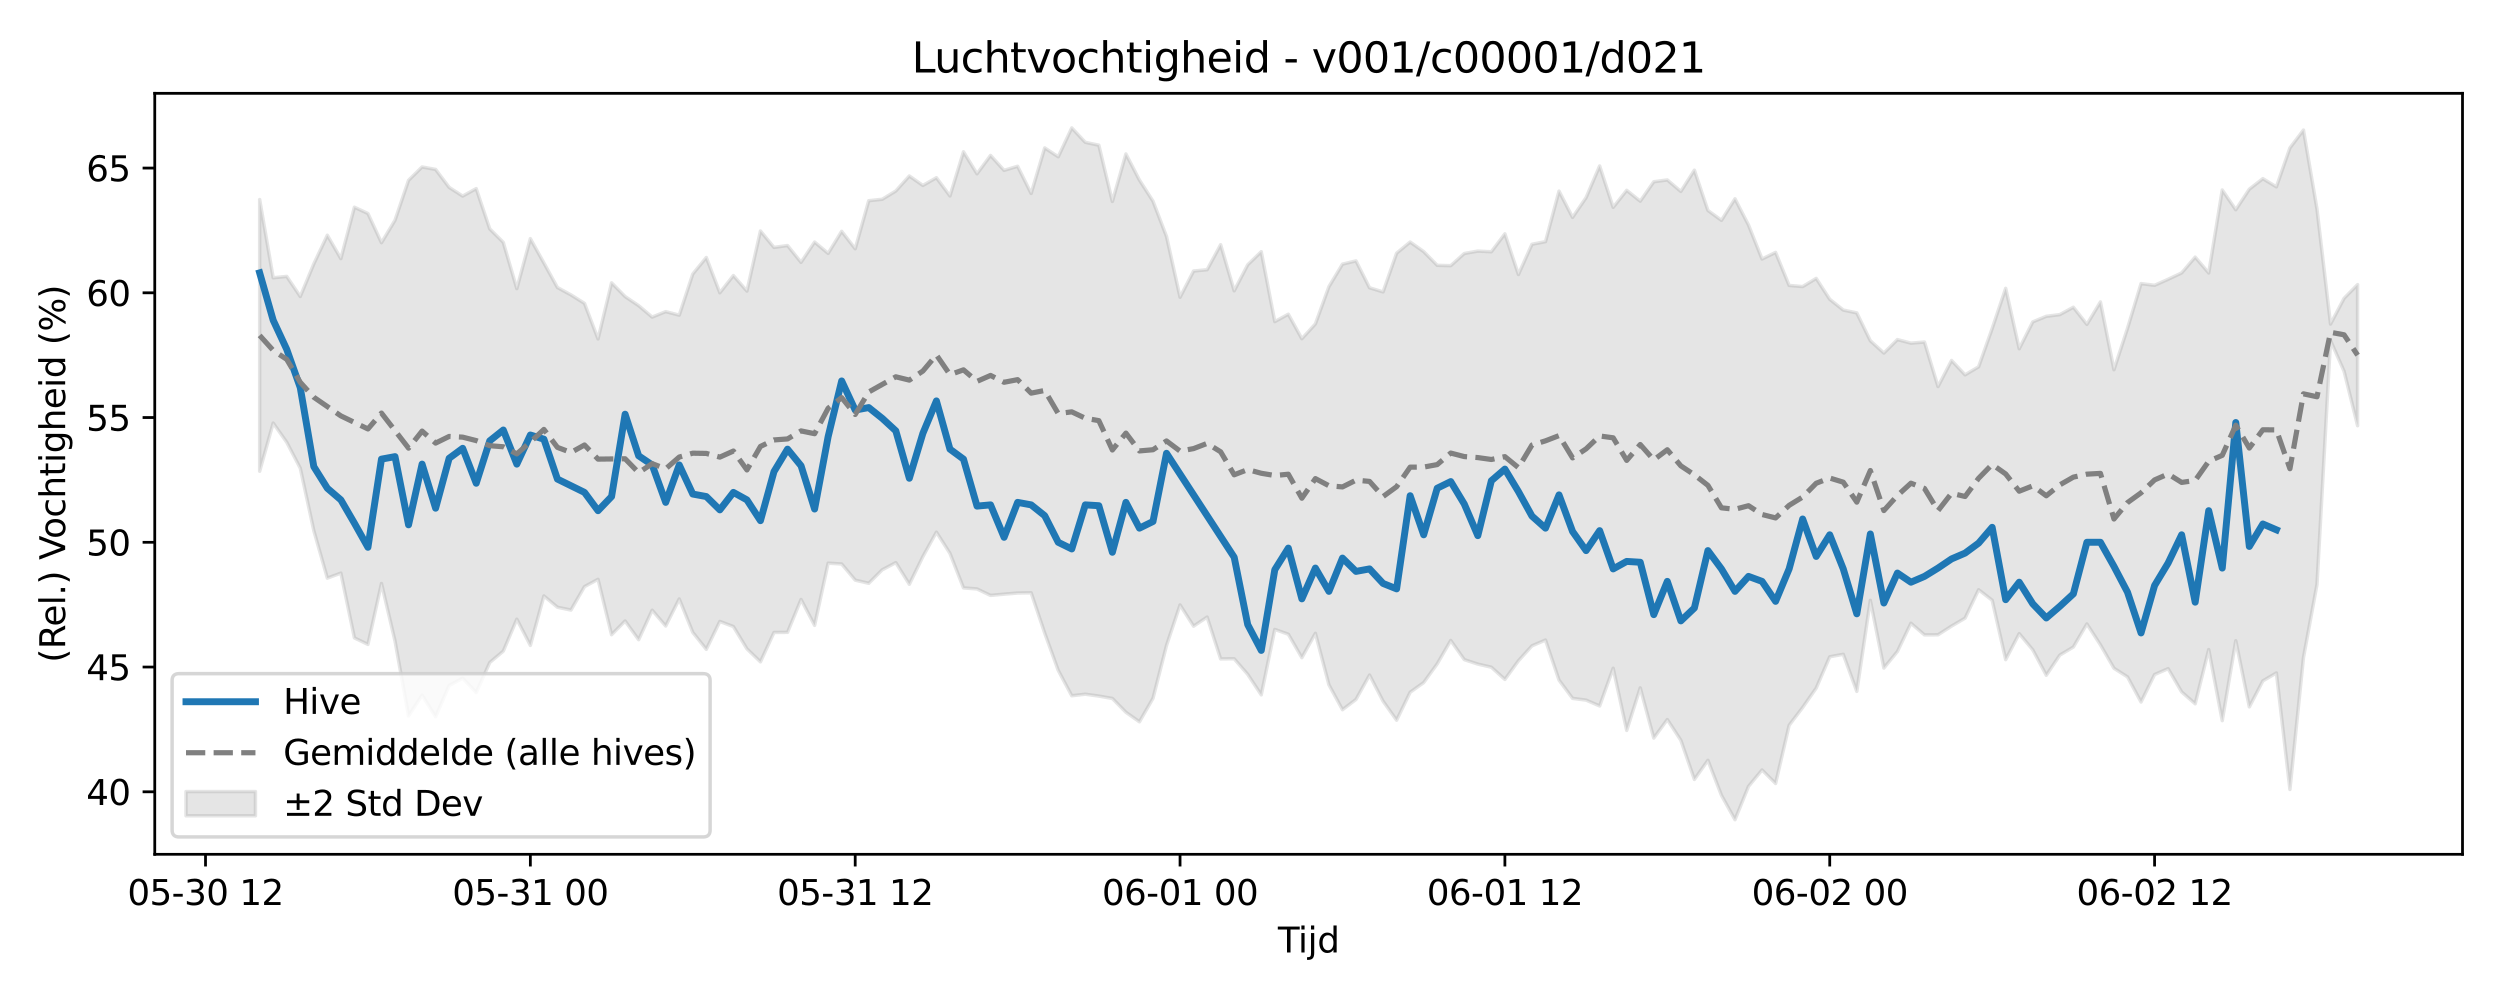 <?xml version="1.0" encoding="utf-8" standalone="no"?>
<!DOCTYPE svg PUBLIC "-//W3C//DTD SVG 1.1//EN"
  "http://www.w3.org/Graphics/SVG/1.1/DTD/svg11.dtd">
<svg xmlns:xlink="http://www.w3.org/1999/xlink" width="720pt" height="288pt" viewBox="0 0 720 288" xmlns="http://www.w3.org/2000/svg" version="1.1">
 <defs>
  <style type="text/css">*{stroke-linejoin: round; stroke-linecap: butt}</style>
 </defs>
 <g id="figure_1">
  <g id="patch_1">
   <path d="M 0 288 
L 720 288 
L 720 0 
L 0 0 
z
" style="fill: #ffffff"/>
  </g>
  <g id="axes_1">
   <g id="patch_2">
    <path d="M 44.57 246.04 
L 709.2 246.04 
L 709.2 26.88 
L 44.57 26.88 
z
" style="fill: #ffffff"/>
   </g>
   <g id="FillBetweenPolyCollection_1">
    <defs>
     <path id="mbaba6c9aca" d="M 74.78 -230.535 
L 74.78 -152.278 
L 78.679 -166.159 
L 82.577 -160.625 
L 86.475 -153.17 
L 90.373 -135.203 
L 94.271 -121.499 
L 98.169 -122.943 
L 102.067 -104.293 
L 105.965 -102.406 
L 109.864 -119.96 
L 113.762 -103.394 
L 117.66 -81.799 
L 121.558 -87.781 
L 125.456 -81.569 
L 129.354 -90.573 
L 133.252 -92.671 
L 137.15 -88.535 
L 141.049 -97.196 
L 144.947 -100.472 
L 148.845 -109.674 
L 152.743 -102.124 
L 156.641 -116.373 
L 160.539 -113.117 
L 164.437 -112.3 
L 168.335 -119.054 
L 172.234 -121.155 
L 176.132 -105.203 
L 180.03 -109.15 
L 183.928 -103.763 
L 187.826 -112.259 
L 191.724 -107.712 
L 195.622 -115.503 
L 199.52 -105.874 
L 203.419 -100.984 
L 207.317 -109.029 
L 211.215 -107.553 
L 215.113 -101.138 
L 219.011 -97.386 
L 222.909 -105.847 
L 226.807 -105.885 
L 230.705 -115.352 
L 234.604 -107.894 
L 238.502 -125.808 
L 242.4 -125.571 
L 246.298 -120.918 
L 250.196 -120.008 
L 254.094 -123.903 
L 257.992 -125.967 
L 261.89 -119.729 
L 265.788 -127.69 
L 269.687 -134.739 
L 273.585 -128.631 
L 277.483 -118.685 
L 281.381 -118.378 
L 285.279 -116.517 
L 289.177 -116.88 
L 293.075 -117.206 
L 296.973 -117.273 
L 300.872 -105.689 
L 304.77 -94.935 
L 308.668 -87.62 
L 312.566 -88.071 
L 316.464 -87.527 
L 320.362 -86.841 
L 324.26 -82.867 
L 328.158 -80.119 
L 332.057 -86.874 
L 335.955 -102.107 
L 339.853 -113.774 
L 343.751 -107.664 
L 347.649 -110.28 
L 351.547 -98.234 
L 355.445 -98.277 
L 359.343 -93.781 
L 363.242 -87.879 
L 367.14 -106.722 
L 371.038 -105.34 
L 374.936 -98.581 
L 378.834 -105.608 
L 382.732 -90.769 
L 386.63 -83.6 
L 390.528 -86.563 
L 394.427 -93.588 
L 398.325 -86.056 
L 402.223 -80.583 
L 406.121 -88.628 
L 410.019 -91.414 
L 413.917 -96.805 
L 417.815 -103.545 
L 421.713 -98.022 
L 425.612 -96.742 
L 429.51 -95.843 
L 433.408 -92.323 
L 437.306 -97.689 
L 441.204 -101.999 
L 445.102 -103.669 
L 449 -92.129 
L 452.898 -86.865 
L 456.797 -86.365 
L 460.695 -84.683 
L 464.593 -95.542 
L 468.491 -77.635 
L 472.389 -89.898 
L 476.287 -75.439 
L 480.185 -80.771 
L 484.083 -74.808 
L 487.982 -63.52 
L 491.88 -69.027 
L 495.778 -58.945 
L 499.676 -51.922 
L 503.574 -61.527 
L 507.472 -66.248 
L 511.37 -62.353 
L 515.268 -79.121 
L 519.166 -84.248 
L 523.065 -89.828 
L 526.963 -98.847 
L 530.861 -99.563 
L 534.759 -88.883 
L 538.657 -115.105 
L 542.555 -95.602 
L 546.453 -100.364 
L 550.351 -108.51 
L 554.25 -105.15 
L 558.148 -105.174 
L 562.046 -107.681 
L 565.944 -109.969 
L 569.842 -118.159 
L 573.74 -115.128 
L 577.638 -98.023 
L 581.536 -105.511 
L 585.435 -100.84 
L 589.333 -93.529 
L 593.231 -99.333 
L 597.129 -101.654 
L 601.027 -108.302 
L 604.925 -102.285 
L 608.823 -95.536 
L 612.721 -93.052 
L 616.62 -85.818 
L 620.518 -93.732 
L 624.416 -95.422 
L 628.314 -88.731 
L 632.212 -85.305 
L 636.11 -100.934 
L 640.008 -80.444 
L 643.906 -103.478 
L 647.805 -84.411 
L 651.703 -91.895 
L 655.601 -94.192 
L 659.499 -60.633 
L 663.397 -98.602 
L 667.295 -119.685 
L 671.193 -189.925 
L 675.091 -181.078 
L 678.99 -165.387 
L 678.99 -206.033 
L 678.99 -206.033 
L 675.091 -202.078 
L 671.193 -194.667 
L 667.295 -227.783 
L 663.397 -250.543 
L 659.499 -245.401 
L 655.601 -234.185 
L 651.703 -236.55 
L 647.805 -233.518 
L 643.906 -227.601 
L 640.008 -233.288 
L 636.11 -209.377 
L 632.212 -213.954 
L 628.314 -209.399 
L 624.416 -207.567 
L 620.518 -205.835 
L 616.62 -206.324 
L 612.721 -193.444 
L 608.823 -181.517 
L 604.925 -201.046 
L 601.027 -194.583 
L 597.129 -199.521 
L 593.231 -197.394 
L 589.333 -196.902 
L 585.435 -195.305 
L 581.536 -187.555 
L 577.638 -204.965 
L 573.74 -193.369 
L 569.842 -182.366 
L 565.944 -180.052 
L 562.046 -184.187 
L 558.148 -176.669 
L 554.25 -189.49 
L 550.351 -189.175 
L 546.453 -190.204 
L 542.555 -186.321 
L 538.657 -189.868 
L 534.759 -197.887 
L 530.861 -198.704 
L 526.963 -201.815 
L 523.065 -207.822 
L 519.166 -205.465 
L 515.268 -205.802 
L 511.37 -215.316 
L 507.472 -213.406 
L 503.574 -223.19 
L 499.676 -230.743 
L 495.778 -224.541 
L 491.88 -227.393 
L 487.982 -238.99 
L 484.083 -232.868 
L 480.185 -236.178 
L 476.287 -235.659 
L 472.389 -230.061 
L 468.491 -233.189 
L 464.593 -228.284 
L 460.695 -240.204 
L 456.797 -231.096 
L 452.898 -225.396 
L 449 -232.963 
L 445.102 -218.411 
L 441.204 -217.652 
L 437.306 -208.943 
L 433.408 -220.657 
L 429.51 -215.495 
L 425.612 -215.69 
L 421.713 -214.992 
L 417.815 -211.487 
L 413.917 -211.589 
L 410.019 -215.544 
L 406.121 -218.296 
L 402.223 -215.083 
L 398.325 -203.931 
L 394.427 -205.123 
L 390.528 -212.867 
L 386.63 -211.93 
L 382.732 -205.445 
L 378.834 -194.711 
L 374.936 -190.447 
L 371.038 -197.511 
L 367.14 -195.377 
L 363.242 -215.52 
L 359.343 -211.739 
L 355.445 -204.244 
L 351.547 -217.524 
L 347.649 -210.324 
L 343.751 -209.946 
L 339.853 -202.399 
L 335.955 -219.905 
L 332.057 -230.074 
L 328.158 -236.145 
L 324.26 -243.662 
L 320.362 -229.97 
L 316.464 -246.187 
L 312.566 -247.011 
L 308.668 -251.158 
L 304.77 -242.851 
L 300.872 -245.407 
L 296.973 -232.283 
L 293.075 -240.117 
L 289.177 -238.938 
L 285.279 -243.235 
L 281.381 -237.952 
L 277.483 -244.283 
L 273.585 -231.566 
L 269.687 -236.817 
L 265.788 -234.594 
L 261.89 -237.32 
L 257.992 -232.998 
L 254.094 -230.615 
L 250.196 -230.198 
L 246.298 -216.355 
L 242.4 -221.384 
L 238.502 -215.023 
L 234.604 -218.293 
L 230.705 -212.443 
L 226.807 -217.29 
L 222.909 -216.747 
L 219.011 -221.478 
L 215.113 -204.177 
L 211.215 -208.642 
L 207.317 -203.677 
L 203.419 -213.843 
L 199.52 -209.09 
L 195.622 -197.237 
L 191.724 -198.253 
L 187.826 -196.683 
L 183.928 -199.978 
L 180.03 -202.598 
L 176.132 -206.545 
L 172.234 -190.388 
L 168.335 -200.632 
L 164.437 -203.074 
L 160.539 -205.2 
L 156.641 -212.277 
L 152.743 -219.272 
L 148.845 -204.879 
L 144.947 -218.187 
L 141.049 -222.079 
L 137.15 -233.683 
L 133.252 -231.531 
L 129.354 -234.04 
L 125.456 -239.211 
L 121.558 -239.911 
L 117.66 -236.073 
L 113.762 -224.572 
L 109.864 -218.099 
L 105.965 -226.517 
L 102.067 -228.326 
L 98.169 -213.508 
L 94.271 -220.256 
L 90.373 -211.992 
L 86.475 -202.613 
L 82.577 -208.399 
L 78.679 -207.998 
L 74.78 -230.535 
z
" style="stroke: #808080; stroke-opacity: 0.2"/>
    </defs>
    <g clip-path="url(#p9daaa0a063)">
     <use xlink:href="#mbaba6c9aca" x="0" y="288" style="fill: #808080; fill-opacity: 0.2; stroke: #808080; stroke-opacity: 0.2"/>
    </g>
   </g>
   <g id="matplotlib.axis_1">
    <g id="xtick_1">
     <g id="line2d_1">
      <defs>
       <path id="m814d825d13" d="M 0 0 
L 0 3.5 
" style="stroke: #000000; stroke-width: 0.8"/>
      </defs>
      <g>
       <use xlink:href="#m814d825d13" x="59.188" y="246.04" style="stroke: #000000; stroke-width: 0.8"/>
      </g>
     </g>
     <g id="text_1">
      <!-- 05-30 12 -->
      <g transform="translate(36.707 260.638) scale(0.1 -0.1)">
       <defs>
        <path id="DejaVuSans-30" d="M 2034 4250 
Q 1547 4250 1301 3770 
Q 1056 3291 1056 2328 
Q 1056 1369 1301 889 
Q 1547 409 2034 409 
Q 2525 409 2770 889 
Q 3016 1369 3016 2328 
Q 3016 3291 2770 3770 
Q 2525 4250 2034 4250 
z
M 2034 4750 
Q 2819 4750 3233 4129 
Q 3647 3509 3647 2328 
Q 3647 1150 3233 529 
Q 2819 -91 2034 -91 
Q 1250 -91 836 529 
Q 422 1150 422 2328 
Q 422 3509 836 4129 
Q 1250 4750 2034 4750 
z
" transform="scale(0.016)"/>
        <path id="DejaVuSans-35" d="M 691 4666 
L 3169 4666 
L 3169 4134 
L 1269 4134 
L 1269 2991 
Q 1406 3038 1543 3061 
Q 1681 3084 1819 3084 
Q 2600 3084 3056 2656 
Q 3513 2228 3513 1497 
Q 3513 744 3044 326 
Q 2575 -91 1722 -91 
Q 1428 -91 1123 -41 
Q 819 9 494 109 
L 494 744 
Q 775 591 1075 516 
Q 1375 441 1709 441 
Q 2250 441 2565 725 
Q 2881 1009 2881 1497 
Q 2881 1984 2565 2268 
Q 2250 2553 1709 2553 
Q 1456 2553 1204 2497 
Q 953 2441 691 2322 
L 691 4666 
z
" transform="scale(0.016)"/>
        <path id="DejaVuSans-2d" d="M 313 2009 
L 1997 2009 
L 1997 1497 
L 313 1497 
L 313 2009 
z
" transform="scale(0.016)"/>
        <path id="DejaVuSans-33" d="M 2597 2516 
Q 3050 2419 3304 2112 
Q 3559 1806 3559 1356 
Q 3559 666 3084 287 
Q 2609 -91 1734 -91 
Q 1441 -91 1130 -33 
Q 819 25 488 141 
L 488 750 
Q 750 597 1062 519 
Q 1375 441 1716 441 
Q 2309 441 2620 675 
Q 2931 909 2931 1356 
Q 2931 1769 2642 2001 
Q 2353 2234 1838 2234 
L 1294 2234 
L 1294 2753 
L 1863 2753 
Q 2328 2753 2575 2939 
Q 2822 3125 2822 3475 
Q 2822 3834 2567 4026 
Q 2313 4219 1838 4219 
Q 1578 4219 1281 4162 
Q 984 4106 628 3988 
L 628 4550 
Q 988 4650 1302 4700 
Q 1616 4750 1894 4750 
Q 2613 4750 3031 4423 
Q 3450 4097 3450 3541 
Q 3450 3153 3228 2886 
Q 3006 2619 2597 2516 
z
" transform="scale(0.016)"/>
        <path id="DejaVuSans-20" transform="scale(0.016)"/>
        <path id="DejaVuSans-31" d="M 794 531 
L 1825 531 
L 1825 4091 
L 703 3866 
L 703 4441 
L 1819 4666 
L 2450 4666 
L 2450 531 
L 3481 531 
L 3481 0 
L 794 0 
L 794 531 
z
" transform="scale(0.016)"/>
        <path id="DejaVuSans-32" d="M 1228 531 
L 3431 531 
L 3431 0 
L 469 0 
L 469 531 
Q 828 903 1448 1529 
Q 2069 2156 2228 2338 
Q 2531 2678 2651 2914 
Q 2772 3150 2772 3378 
Q 2772 3750 2511 3984 
Q 2250 4219 1831 4219 
Q 1534 4219 1204 4116 
Q 875 4013 500 3803 
L 500 4441 
Q 881 4594 1212 4672 
Q 1544 4750 1819 4750 
Q 2544 4750 2975 4387 
Q 3406 4025 3406 3419 
Q 3406 3131 3298 2873 
Q 3191 2616 2906 2266 
Q 2828 2175 2409 1742 
Q 1991 1309 1228 531 
z
" transform="scale(0.016)"/>
       </defs>
       <use xlink:href="#DejaVuSans-30"/>
       <use xlink:href="#DejaVuSans-35" transform="translate(63.623 0)"/>
       <use xlink:href="#DejaVuSans-2d" transform="translate(127.246 0)"/>
       <use xlink:href="#DejaVuSans-33" transform="translate(163.33 0)"/>
       <use xlink:href="#DejaVuSans-30" transform="translate(226.953 0)"/>
       <use xlink:href="#DejaVuSans-20" transform="translate(290.576 0)"/>
       <use xlink:href="#DejaVuSans-31" transform="translate(322.363 0)"/>
       <use xlink:href="#DejaVuSans-32" transform="translate(385.986 0)"/>
      </g>
     </g>
    </g>
    <g id="xtick_2">
     <g id="line2d_2">
      <g>
       <use xlink:href="#m814d825d13" x="152.743" y="246.04" style="stroke: #000000; stroke-width: 0.8"/>
      </g>
     </g>
     <g id="text_2">
      <!-- 05-31 00 -->
      <g transform="translate(130.262 260.638) scale(0.1 -0.1)">
       <use xlink:href="#DejaVuSans-30"/>
       <use xlink:href="#DejaVuSans-35" transform="translate(63.623 0)"/>
       <use xlink:href="#DejaVuSans-2d" transform="translate(127.246 0)"/>
       <use xlink:href="#DejaVuSans-33" transform="translate(163.33 0)"/>
       <use xlink:href="#DejaVuSans-31" transform="translate(226.953 0)"/>
       <use xlink:href="#DejaVuSans-20" transform="translate(290.576 0)"/>
       <use xlink:href="#DejaVuSans-30" transform="translate(322.363 0)"/>
       <use xlink:href="#DejaVuSans-30" transform="translate(385.986 0)"/>
      </g>
     </g>
    </g>
    <g id="xtick_3">
     <g id="line2d_3">
      <g>
       <use xlink:href="#m814d825d13" x="246.298" y="246.04" style="stroke: #000000; stroke-width: 0.8"/>
      </g>
     </g>
     <g id="text_3">
      <!-- 05-31 12 -->
      <g transform="translate(223.817 260.638) scale(0.1 -0.1)">
       <use xlink:href="#DejaVuSans-30"/>
       <use xlink:href="#DejaVuSans-35" transform="translate(63.623 0)"/>
       <use xlink:href="#DejaVuSans-2d" transform="translate(127.246 0)"/>
       <use xlink:href="#DejaVuSans-33" transform="translate(163.33 0)"/>
       <use xlink:href="#DejaVuSans-31" transform="translate(226.953 0)"/>
       <use xlink:href="#DejaVuSans-20" transform="translate(290.576 0)"/>
       <use xlink:href="#DejaVuSans-31" transform="translate(322.363 0)"/>
       <use xlink:href="#DejaVuSans-32" transform="translate(385.986 0)"/>
      </g>
     </g>
    </g>
    <g id="xtick_4">
     <g id="line2d_4">
      <g>
       <use xlink:href="#m814d825d13" x="339.853" y="246.04" style="stroke: #000000; stroke-width: 0.8"/>
      </g>
     </g>
     <g id="text_4">
      <!-- 06-01 00 -->
      <g transform="translate(317.372 260.638) scale(0.1 -0.1)">
       <defs>
        <path id="DejaVuSans-36" d="M 2113 2584 
Q 1688 2584 1439 2293 
Q 1191 2003 1191 1497 
Q 1191 994 1439 701 
Q 1688 409 2113 409 
Q 2538 409 2786 701 
Q 3034 994 3034 1497 
Q 3034 2003 2786 2293 
Q 2538 2584 2113 2584 
z
M 3366 4563 
L 3366 3988 
Q 3128 4100 2886 4159 
Q 2644 4219 2406 4219 
Q 1781 4219 1451 3797 
Q 1122 3375 1075 2522 
Q 1259 2794 1537 2939 
Q 1816 3084 2150 3084 
Q 2853 3084 3261 2657 
Q 3669 2231 3669 1497 
Q 3669 778 3244 343 
Q 2819 -91 2113 -91 
Q 1303 -91 875 529 
Q 447 1150 447 2328 
Q 447 3434 972 4092 
Q 1497 4750 2381 4750 
Q 2619 4750 2861 4703 
Q 3103 4656 3366 4563 
z
" transform="scale(0.016)"/>
       </defs>
       <use xlink:href="#DejaVuSans-30"/>
       <use xlink:href="#DejaVuSans-36" transform="translate(63.623 0)"/>
       <use xlink:href="#DejaVuSans-2d" transform="translate(127.246 0)"/>
       <use xlink:href="#DejaVuSans-30" transform="translate(163.33 0)"/>
       <use xlink:href="#DejaVuSans-31" transform="translate(226.953 0)"/>
       <use xlink:href="#DejaVuSans-20" transform="translate(290.576 0)"/>
       <use xlink:href="#DejaVuSans-30" transform="translate(322.363 0)"/>
       <use xlink:href="#DejaVuSans-30" transform="translate(385.986 0)"/>
      </g>
     </g>
    </g>
    <g id="xtick_5">
     <g id="line2d_5">
      <g>
       <use xlink:href="#m814d825d13" x="433.408" y="246.04" style="stroke: #000000; stroke-width: 0.8"/>
      </g>
     </g>
     <g id="text_5">
      <!-- 06-01 12 -->
      <g transform="translate(410.927 260.638) scale(0.1 -0.1)">
       <use xlink:href="#DejaVuSans-30"/>
       <use xlink:href="#DejaVuSans-36" transform="translate(63.623 0)"/>
       <use xlink:href="#DejaVuSans-2d" transform="translate(127.246 0)"/>
       <use xlink:href="#DejaVuSans-30" transform="translate(163.33 0)"/>
       <use xlink:href="#DejaVuSans-31" transform="translate(226.953 0)"/>
       <use xlink:href="#DejaVuSans-20" transform="translate(290.576 0)"/>
       <use xlink:href="#DejaVuSans-31" transform="translate(322.363 0)"/>
       <use xlink:href="#DejaVuSans-32" transform="translate(385.986 0)"/>
      </g>
     </g>
    </g>
    <g id="xtick_6">
     <g id="line2d_6">
      <g>
       <use xlink:href="#m814d825d13" x="526.963" y="246.04" style="stroke: #000000; stroke-width: 0.8"/>
      </g>
     </g>
     <g id="text_6">
      <!-- 06-02 00 -->
      <g transform="translate(504.482 260.638) scale(0.1 -0.1)">
       <use xlink:href="#DejaVuSans-30"/>
       <use xlink:href="#DejaVuSans-36" transform="translate(63.623 0)"/>
       <use xlink:href="#DejaVuSans-2d" transform="translate(127.246 0)"/>
       <use xlink:href="#DejaVuSans-30" transform="translate(163.33 0)"/>
       <use xlink:href="#DejaVuSans-32" transform="translate(226.953 0)"/>
       <use xlink:href="#DejaVuSans-20" transform="translate(290.576 0)"/>
       <use xlink:href="#DejaVuSans-30" transform="translate(322.363 0)"/>
       <use xlink:href="#DejaVuSans-30" transform="translate(385.986 0)"/>
      </g>
     </g>
    </g>
    <g id="xtick_7">
     <g id="line2d_7">
      <g>
       <use xlink:href="#m814d825d13" x="620.518" y="246.04" style="stroke: #000000; stroke-width: 0.8"/>
      </g>
     </g>
     <g id="text_7">
      <!-- 06-02 12 -->
      <g transform="translate(598.037 260.638) scale(0.1 -0.1)">
       <use xlink:href="#DejaVuSans-30"/>
       <use xlink:href="#DejaVuSans-36" transform="translate(63.623 0)"/>
       <use xlink:href="#DejaVuSans-2d" transform="translate(127.246 0)"/>
       <use xlink:href="#DejaVuSans-30" transform="translate(163.33 0)"/>
       <use xlink:href="#DejaVuSans-32" transform="translate(226.953 0)"/>
       <use xlink:href="#DejaVuSans-20" transform="translate(290.576 0)"/>
       <use xlink:href="#DejaVuSans-31" transform="translate(322.363 0)"/>
       <use xlink:href="#DejaVuSans-32" transform="translate(385.986 0)"/>
      </g>
     </g>
    </g>
    <g id="text_8">
     <!-- Tijd -->
     <g transform="translate(368.035 274.317) scale(0.1 -0.1)">
      <defs>
       <path id="DejaVuSans-54" d="M -19 4666 
L 3928 4666 
L 3928 4134 
L 2272 4134 
L 2272 0 
L 1638 0 
L 1638 4134 
L -19 4134 
L -19 4666 
z
" transform="scale(0.016)"/>
       <path id="DejaVuSans-69" d="M 603 3500 
L 1178 3500 
L 1178 0 
L 603 0 
L 603 3500 
z
M 603 4863 
L 1178 4863 
L 1178 4134 
L 603 4134 
L 603 4863 
z
" transform="scale(0.016)"/>
       <path id="DejaVuSans-6a" d="M 603 3500 
L 1178 3500 
L 1178 -63 
Q 1178 -731 923 -1031 
Q 669 -1331 103 -1331 
L -116 -1331 
L -116 -844 
L 38 -844 
Q 366 -844 484 -692 
Q 603 -541 603 -63 
L 603 3500 
z
M 603 4863 
L 1178 4863 
L 1178 4134 
L 603 4134 
L 603 4863 
z
" transform="scale(0.016)"/>
       <path id="DejaVuSans-64" d="M 2906 2969 
L 2906 4863 
L 3481 4863 
L 3481 0 
L 2906 0 
L 2906 525 
Q 2725 213 2448 61 
Q 2172 -91 1784 -91 
Q 1150 -91 751 415 
Q 353 922 353 1747 
Q 353 2572 751 3078 
Q 1150 3584 1784 3584 
Q 2172 3584 2448 3432 
Q 2725 3281 2906 2969 
z
M 947 1747 
Q 947 1113 1208 752 
Q 1469 391 1925 391 
Q 2381 391 2643 752 
Q 2906 1113 2906 1747 
Q 2906 2381 2643 2742 
Q 2381 3103 1925 3103 
Q 1469 3103 1208 2742 
Q 947 2381 947 1747 
z
" transform="scale(0.016)"/>
      </defs>
      <use xlink:href="#DejaVuSans-54"/>
      <use xlink:href="#DejaVuSans-69" transform="translate(57.959 0)"/>
      <use xlink:href="#DejaVuSans-6a" transform="translate(85.742 0)"/>
      <use xlink:href="#DejaVuSans-64" transform="translate(113.525 0)"/>
     </g>
    </g>
   </g>
   <g id="matplotlib.axis_2">
    <g id="ytick_1">
     <g id="line2d_8">
      <defs>
       <path id="mf3c2c39ece" d="M 0 0 
L -3.5 0 
" style="stroke: #000000; stroke-width: 0.8"/>
      </defs>
      <g>
       <use xlink:href="#mf3c2c39ece" x="44.57" y="228.032" style="stroke: #000000; stroke-width: 0.8"/>
      </g>
     </g>
     <g id="text_9">
      <!-- 40 -->
      <g transform="translate(24.845 231.832) scale(0.1 -0.1)">
       <defs>
        <path id="DejaVuSans-34" d="M 2419 4116 
L 825 1625 
L 2419 1625 
L 2419 4116 
z
M 2253 4666 
L 3047 4666 
L 3047 1625 
L 3713 1625 
L 3713 1100 
L 3047 1100 
L 3047 0 
L 2419 0 
L 2419 1100 
L 313 1100 
L 313 1709 
L 2253 4666 
z
" transform="scale(0.016)"/>
       </defs>
       <use xlink:href="#DejaVuSans-34"/>
       <use xlink:href="#DejaVuSans-30" transform="translate(63.623 0)"/>
      </g>
     </g>
    </g>
    <g id="ytick_2">
     <g id="line2d_9">
      <g>
       <use xlink:href="#mf3c2c39ece" x="44.57" y="192.106" style="stroke: #000000; stroke-width: 0.8"/>
      </g>
     </g>
     <g id="text_10">
      <!-- 45 -->
      <g transform="translate(24.845 195.905) scale(0.1 -0.1)">
       <use xlink:href="#DejaVuSans-34"/>
       <use xlink:href="#DejaVuSans-35" transform="translate(63.623 0)"/>
      </g>
     </g>
    </g>
    <g id="ytick_3">
     <g id="line2d_10">
      <g>
       <use xlink:href="#mf3c2c39ece" x="44.57" y="156.18" style="stroke: #000000; stroke-width: 0.8"/>
      </g>
     </g>
     <g id="text_11">
      <!-- 50 -->
      <g transform="translate(24.845 159.979) scale(0.1 -0.1)">
       <use xlink:href="#DejaVuSans-35"/>
       <use xlink:href="#DejaVuSans-30" transform="translate(63.623 0)"/>
      </g>
     </g>
    </g>
    <g id="ytick_4">
     <g id="line2d_11">
      <g>
       <use xlink:href="#mf3c2c39ece" x="44.57" y="120.253" style="stroke: #000000; stroke-width: 0.8"/>
      </g>
     </g>
     <g id="text_12">
      <!-- 55 -->
      <g transform="translate(24.845 124.053) scale(0.1 -0.1)">
       <use xlink:href="#DejaVuSans-35"/>
       <use xlink:href="#DejaVuSans-35" transform="translate(63.623 0)"/>
      </g>
     </g>
    </g>
    <g id="ytick_5">
     <g id="line2d_12">
      <g>
       <use xlink:href="#mf3c2c39ece" x="44.57" y="84.327" style="stroke: #000000; stroke-width: 0.8"/>
      </g>
     </g>
     <g id="text_13">
      <!-- 60 -->
      <g transform="translate(24.845 88.126) scale(0.1 -0.1)">
       <use xlink:href="#DejaVuSans-36"/>
       <use xlink:href="#DejaVuSans-30" transform="translate(63.623 0)"/>
      </g>
     </g>
    </g>
    <g id="ytick_6">
     <g id="line2d_13">
      <g>
       <use xlink:href="#mf3c2c39ece" x="44.57" y="48.401" style="stroke: #000000; stroke-width: 0.8"/>
      </g>
     </g>
     <g id="text_14">
      <!-- 65 -->
      <g transform="translate(24.845 52.2) scale(0.1 -0.1)">
       <use xlink:href="#DejaVuSans-36"/>
       <use xlink:href="#DejaVuSans-35" transform="translate(63.623 0)"/>
      </g>
     </g>
    </g>
    <g id="text_15">
     <!-- (Rel.) Vochtigheid (%) -->
     <g transform="translate(18.765 190.838) rotate(-90) scale(0.1 -0.1)">
      <defs>
       <path id="DejaVuSans-28" d="M 1984 4856 
Q 1566 4138 1362 3434 
Q 1159 2731 1159 2009 
Q 1159 1288 1364 580 
Q 1569 -128 1984 -844 
L 1484 -844 
Q 1016 -109 783 600 
Q 550 1309 550 2009 
Q 550 2706 781 3412 
Q 1013 4119 1484 4856 
L 1984 4856 
z
" transform="scale(0.016)"/>
       <path id="DejaVuSans-52" d="M 2841 2188 
Q 3044 2119 3236 1894 
Q 3428 1669 3622 1275 
L 4263 0 
L 3584 0 
L 2988 1197 
Q 2756 1666 2539 1819 
Q 2322 1972 1947 1972 
L 1259 1972 
L 1259 0 
L 628 0 
L 628 4666 
L 2053 4666 
Q 2853 4666 3247 4331 
Q 3641 3997 3641 3322 
Q 3641 2881 3436 2590 
Q 3231 2300 2841 2188 
z
M 1259 4147 
L 1259 2491 
L 2053 2491 
Q 2509 2491 2742 2702 
Q 2975 2913 2975 3322 
Q 2975 3731 2742 3939 
Q 2509 4147 2053 4147 
L 1259 4147 
z
" transform="scale(0.016)"/>
       <path id="DejaVuSans-65" d="M 3597 1894 
L 3597 1613 
L 953 1613 
Q 991 1019 1311 708 
Q 1631 397 2203 397 
Q 2534 397 2845 478 
Q 3156 559 3463 722 
L 3463 178 
Q 3153 47 2828 -22 
Q 2503 -91 2169 -91 
Q 1331 -91 842 396 
Q 353 884 353 1716 
Q 353 2575 817 3079 
Q 1281 3584 2069 3584 
Q 2775 3584 3186 3129 
Q 3597 2675 3597 1894 
z
M 3022 2063 
Q 3016 2534 2758 2815 
Q 2500 3097 2075 3097 
Q 1594 3097 1305 2825 
Q 1016 2553 972 2059 
L 3022 2063 
z
" transform="scale(0.016)"/>
       <path id="DejaVuSans-6c" d="M 603 4863 
L 1178 4863 
L 1178 0 
L 603 0 
L 603 4863 
z
" transform="scale(0.016)"/>
       <path id="DejaVuSans-2e" d="M 684 794 
L 1344 794 
L 1344 0 
L 684 0 
L 684 794 
z
" transform="scale(0.016)"/>
       <path id="DejaVuSans-29" d="M 513 4856 
L 1013 4856 
Q 1481 4119 1714 3412 
Q 1947 2706 1947 2009 
Q 1947 1309 1714 600 
Q 1481 -109 1013 -844 
L 513 -844 
Q 928 -128 1133 580 
Q 1338 1288 1338 2009 
Q 1338 2731 1133 3434 
Q 928 4138 513 4856 
z
" transform="scale(0.016)"/>
       <path id="DejaVuSans-56" d="M 1831 0 
L 50 4666 
L 709 4666 
L 2188 738 
L 3669 4666 
L 4325 4666 
L 2547 0 
L 1831 0 
z
" transform="scale(0.016)"/>
       <path id="DejaVuSans-6f" d="M 1959 3097 
Q 1497 3097 1228 2736 
Q 959 2375 959 1747 
Q 959 1119 1226 758 
Q 1494 397 1959 397 
Q 2419 397 2687 759 
Q 2956 1122 2956 1747 
Q 2956 2369 2687 2733 
Q 2419 3097 1959 3097 
z
M 1959 3584 
Q 2709 3584 3137 3096 
Q 3566 2609 3566 1747 
Q 3566 888 3137 398 
Q 2709 -91 1959 -91 
Q 1206 -91 779 398 
Q 353 888 353 1747 
Q 353 2609 779 3096 
Q 1206 3584 1959 3584 
z
" transform="scale(0.016)"/>
       <path id="DejaVuSans-63" d="M 3122 3366 
L 3122 2828 
Q 2878 2963 2633 3030 
Q 2388 3097 2138 3097 
Q 1578 3097 1268 2742 
Q 959 2388 959 1747 
Q 959 1106 1268 751 
Q 1578 397 2138 397 
Q 2388 397 2633 464 
Q 2878 531 3122 666 
L 3122 134 
Q 2881 22 2623 -34 
Q 2366 -91 2075 -91 
Q 1284 -91 818 406 
Q 353 903 353 1747 
Q 353 2603 823 3093 
Q 1294 3584 2113 3584 
Q 2378 3584 2631 3529 
Q 2884 3475 3122 3366 
z
" transform="scale(0.016)"/>
       <path id="DejaVuSans-68" d="M 3513 2113 
L 3513 0 
L 2938 0 
L 2938 2094 
Q 2938 2591 2744 2837 
Q 2550 3084 2163 3084 
Q 1697 3084 1428 2787 
Q 1159 2491 1159 1978 
L 1159 0 
L 581 0 
L 581 4863 
L 1159 4863 
L 1159 2956 
Q 1366 3272 1645 3428 
Q 1925 3584 2291 3584 
Q 2894 3584 3203 3211 
Q 3513 2838 3513 2113 
z
" transform="scale(0.016)"/>
       <path id="DejaVuSans-74" d="M 1172 4494 
L 1172 3500 
L 2356 3500 
L 2356 3053 
L 1172 3053 
L 1172 1153 
Q 1172 725 1289 603 
Q 1406 481 1766 481 
L 2356 481 
L 2356 0 
L 1766 0 
Q 1100 0 847 248 
Q 594 497 594 1153 
L 594 3053 
L 172 3053 
L 172 3500 
L 594 3500 
L 594 4494 
L 1172 4494 
z
" transform="scale(0.016)"/>
       <path id="DejaVuSans-67" d="M 2906 1791 
Q 2906 2416 2648 2759 
Q 2391 3103 1925 3103 
Q 1463 3103 1205 2759 
Q 947 2416 947 1791 
Q 947 1169 1205 825 
Q 1463 481 1925 481 
Q 2391 481 2648 825 
Q 2906 1169 2906 1791 
z
M 3481 434 
Q 3481 -459 3084 -895 
Q 2688 -1331 1869 -1331 
Q 1566 -1331 1297 -1286 
Q 1028 -1241 775 -1147 
L 775 -588 
Q 1028 -725 1275 -790 
Q 1522 -856 1778 -856 
Q 2344 -856 2625 -561 
Q 2906 -266 2906 331 
L 2906 616 
Q 2728 306 2450 153 
Q 2172 0 1784 0 
Q 1141 0 747 490 
Q 353 981 353 1791 
Q 353 2603 747 3093 
Q 1141 3584 1784 3584 
Q 2172 3584 2450 3431 
Q 2728 3278 2906 2969 
L 2906 3500 
L 3481 3500 
L 3481 434 
z
" transform="scale(0.016)"/>
       <path id="DejaVuSans-25" d="M 4653 2053 
Q 4381 2053 4226 1822 
Q 4072 1591 4072 1178 
Q 4072 772 4226 539 
Q 4381 306 4653 306 
Q 4919 306 5073 539 
Q 5228 772 5228 1178 
Q 5228 1588 5073 1820 
Q 4919 2053 4653 2053 
z
M 4653 2450 
Q 5147 2450 5437 2106 
Q 5728 1763 5728 1178 
Q 5728 594 5436 251 
Q 5144 -91 4653 -91 
Q 4153 -91 3862 251 
Q 3572 594 3572 1178 
Q 3572 1766 3864 2108 
Q 4156 2450 4653 2450 
z
M 1428 4353 
Q 1159 4353 1004 4120 
Q 850 3888 850 3481 
Q 850 3069 1003 2837 
Q 1156 2606 1428 2606 
Q 1700 2606 1854 2837 
Q 2009 3069 2009 3481 
Q 2009 3884 1853 4118 
Q 1697 4353 1428 4353 
z
M 4250 4750 
L 4750 4750 
L 1831 -91 
L 1331 -91 
L 4250 4750 
z
M 1428 4750 
Q 1922 4750 2215 4408 
Q 2509 4066 2509 3481 
Q 2509 2891 2217 2550 
Q 1925 2209 1428 2209 
Q 931 2209 642 2551 
Q 353 2894 353 3481 
Q 353 4063 643 4406 
Q 934 4750 1428 4750 
z
" transform="scale(0.016)"/>
      </defs>
      <use xlink:href="#DejaVuSans-28"/>
      <use xlink:href="#DejaVuSans-52" transform="translate(39.014 0)"/>
      <use xlink:href="#DejaVuSans-65" transform="translate(103.996 0)"/>
      <use xlink:href="#DejaVuSans-6c" transform="translate(165.52 0)"/>
      <use xlink:href="#DejaVuSans-2e" transform="translate(193.303 0)"/>
      <use xlink:href="#DejaVuSans-29" transform="translate(225.09 0)"/>
      <use xlink:href="#DejaVuSans-20" transform="translate(264.104 0)"/>
      <use xlink:href="#DejaVuSans-56" transform="translate(295.891 0)"/>
      <use xlink:href="#DejaVuSans-6f" transform="translate(356.549 0)"/>
      <use xlink:href="#DejaVuSans-63" transform="translate(417.73 0)"/>
      <use xlink:href="#DejaVuSans-68" transform="translate(472.711 0)"/>
      <use xlink:href="#DejaVuSans-74" transform="translate(536.09 0)"/>
      <use xlink:href="#DejaVuSans-69" transform="translate(575.299 0)"/>
      <use xlink:href="#DejaVuSans-67" transform="translate(603.082 0)"/>
      <use xlink:href="#DejaVuSans-68" transform="translate(666.559 0)"/>
      <use xlink:href="#DejaVuSans-65" transform="translate(729.938 0)"/>
      <use xlink:href="#DejaVuSans-69" transform="translate(791.461 0)"/>
      <use xlink:href="#DejaVuSans-64" transform="translate(819.244 0)"/>
      <use xlink:href="#DejaVuSans-20" transform="translate(882.721 0)"/>
      <use xlink:href="#DejaVuSans-28" transform="translate(914.508 0)"/>
      <use xlink:href="#DejaVuSans-25" transform="translate(953.521 0)"/>
      <use xlink:href="#DejaVuSans-29" transform="translate(1048.541 0)"/>
     </g>
    </g>
   </g>
   <g id="line2d_14">
    <path d="M 74.78 78.579 
L 78.679 92.231 
L 82.577 100.614 
L 86.475 111.631 
L 90.373 134.384 
L 94.271 140.612 
L 98.169 143.965 
L 102.067 150.671 
L 105.965 157.617 
L 109.864 132.229 
L 113.762 131.51 
L 117.66 151.15 
L 121.558 133.666 
L 125.456 146.36 
L 129.354 131.989 
L 133.252 129.115 
L 137.15 139.175 
L 141.049 126.96 
L 144.947 123.846 
L 148.845 133.666 
L 152.743 125.283 
L 156.641 126.481 
L 160.539 137.977 
L 168.335 141.809 
L 172.234 147.078 
L 176.132 143.007 
L 180.03 119.295 
L 183.928 131.271 
L 187.826 133.905 
L 191.724 144.683 
L 195.622 133.905 
L 199.52 142.288 
L 203.419 143.007 
L 207.317 146.839 
L 211.215 141.809 
L 215.113 143.965 
L 219.011 149.952 
L 222.909 135.821 
L 226.807 129.355 
L 230.705 134.145 
L 234.604 146.599 
L 238.502 125.762 
L 242.4 109.715 
L 246.298 118.098 
L 250.196 117.379 
L 254.094 120.493 
L 257.992 124.086 
L 261.89 137.738 
L 265.788 124.804 
L 269.687 115.463 
L 273.585 129.355 
L 277.483 132.229 
L 281.381 145.761 
L 285.279 145.402 
L 289.177 154.743 
L 293.075 144.683 
L 296.973 145.402 
L 300.872 148.515 
L 304.77 156.18 
L 308.668 158.096 
L 312.566 145.402 
L 316.464 145.641 
L 320.362 159.054 
L 324.26 144.683 
L 328.158 152.108 
L 332.057 150.192 
L 335.955 130.552 
L 355.445 160.491 
L 359.343 179.891 
L 363.242 187.316 
L 367.14 164.084 
L 371.038 157.856 
L 374.936 172.466 
L 378.834 163.604 
L 382.732 170.311 
L 386.63 160.73 
L 390.528 164.563 
L 394.427 163.844 
L 398.325 168.035 
L 402.223 169.592 
L 406.121 142.767 
L 410.019 154.024 
L 413.917 140.612 
L 417.815 138.696 
L 421.713 145.162 
L 425.612 154.264 
L 429.51 138.456 
L 433.408 135.103 
L 437.306 141.57 
L 441.204 148.635 
L 445.102 152.108 
L 449 142.528 
L 452.898 153.066 
L 456.797 158.575 
L 460.695 152.827 
L 464.593 163.844 
L 468.491 161.688 
L 472.389 161.928 
L 476.287 177.017 
L 480.185 167.437 
L 484.083 178.813 
L 487.982 175.101 
L 491.88 158.575 
L 495.778 163.844 
L 499.676 170.311 
L 503.574 166 
L 507.472 167.437 
L 511.37 173.185 
L 515.268 163.844 
L 519.166 149.473 
L 523.065 160.251 
L 526.963 154.024 
L 530.861 163.844 
L 534.759 176.777 
L 538.657 153.785 
L 542.555 173.664 
L 546.453 165.042 
L 550.351 167.676 
L 554.25 166 
L 558.148 163.604 
L 562.046 160.97 
L 565.944 159.293 
L 569.842 156.419 
L 573.74 151.869 
L 577.638 172.706 
L 581.536 167.676 
L 585.435 173.903 
L 589.333 177.975 
L 593.231 174.622 
L 597.129 171.029 
L 601.027 156.18 
L 604.925 156.18 
L 608.823 163.125 
L 612.721 170.55 
L 616.62 182.286 
L 620.518 168.634 
L 624.416 162.167 
L 628.314 154.024 
L 632.212 173.424 
L 636.11 147.078 
L 640.008 163.604 
L 643.906 121.69 
L 647.805 157.377 
L 651.703 150.911 
L 655.601 152.587 
L 655.601 152.587 
" clip-path="url(#p9daaa0a063)" style="fill: none; stroke: #1f77b4; stroke-width: 2; stroke-linecap: square"/>
   </g>
   <g id="line2d_15">
    <path d="M 74.78 96.593 
L 78.679 100.922 
L 82.577 103.488 
L 86.475 110.108 
L 90.373 114.403 
L 98.169 119.774 
L 105.965 123.538 
L 109.864 118.97 
L 117.66 129.064 
L 121.558 124.154 
L 125.456 127.61 
L 129.354 125.694 
L 133.252 125.899 
L 137.15 126.891 
L 141.049 128.362 
L 144.947 128.67 
L 148.845 130.723 
L 152.743 127.302 
L 156.641 123.675 
L 160.539 128.842 
L 164.437 130.313 
L 168.335 128.157 
L 172.234 132.229 
L 180.03 132.126 
L 183.928 136.129 
L 187.826 133.529 
L 191.724 135.017 
L 195.622 131.63 
L 199.52 130.518 
L 203.419 130.586 
L 207.317 131.647 
L 211.215 129.902 
L 215.113 135.342 
L 219.011 128.568 
L 222.909 126.703 
L 226.807 126.412 
L 230.705 124.103 
L 234.604 124.907 
L 238.502 117.585 
L 242.4 114.522 
L 246.298 119.364 
L 250.196 112.897 
L 257.992 108.517 
L 261.89 109.475 
L 265.788 106.858 
L 269.687 102.222 
L 273.585 107.902 
L 277.483 106.516 
L 281.381 109.835 
L 285.279 108.124 
L 289.177 110.091 
L 293.075 109.339 
L 296.973 113.222 
L 300.872 112.452 
L 304.77 119.107 
L 308.668 118.611 
L 312.566 120.459 
L 316.464 121.143 
L 320.362 129.594 
L 324.26 124.736 
L 328.158 129.868 
L 332.057 129.526 
L 335.955 126.994 
L 339.853 129.914 
L 343.751 129.195 
L 347.649 127.698 
L 351.547 130.121 
L 355.445 136.74 
L 359.343 135.24 
L 363.242 136.3 
L 367.14 136.951 
L 371.038 136.574 
L 374.936 143.486 
L 378.834 137.84 
L 382.732 139.893 
L 386.63 140.235 
L 390.528 138.285 
L 394.427 138.644 
L 398.325 143.007 
L 402.223 140.167 
L 406.121 134.538 
L 410.019 134.521 
L 413.917 133.803 
L 417.815 130.484 
L 421.713 131.493 
L 425.612 131.784 
L 429.51 132.331 
L 433.408 131.51 
L 437.306 134.684 
L 441.204 128.174 
L 445.102 126.96 
L 449 125.454 
L 452.898 131.87 
L 456.797 129.269 
L 460.695 125.557 
L 464.593 126.087 
L 468.491 132.588 
L 472.389 128.02 
L 476.287 132.451 
L 480.185 129.526 
L 484.083 134.162 
L 487.982 136.745 
L 491.88 139.79 
L 495.778 146.257 
L 499.676 146.668 
L 503.574 145.641 
L 507.472 148.173 
L 511.37 149.166 
L 515.268 145.539 
L 519.166 143.144 
L 523.065 139.175 
L 526.963 137.669 
L 530.861 138.867 
L 534.759 144.615 
L 538.657 135.514 
L 542.555 147.038 
L 546.453 142.716 
L 550.351 139.157 
L 554.25 140.68 
L 558.148 147.078 
L 562.046 142.066 
L 565.944 142.99 
L 569.842 137.738 
L 573.74 133.751 
L 577.638 136.506 
L 581.536 141.467 
L 585.435 139.927 
L 589.333 142.784 
L 593.231 139.637 
L 597.129 137.412 
L 601.027 136.557 
L 604.925 136.335 
L 608.823 149.473 
L 612.721 144.752 
L 616.62 141.929 
L 620.518 138.217 
L 624.416 136.506 
L 628.314 138.935 
L 632.212 138.371 
L 636.11 132.845 
L 640.008 131.134 
L 643.906 122.46 
L 647.805 129.035 
L 651.703 123.778 
L 655.601 123.812 
L 659.499 134.983 
L 663.397 113.427 
L 667.295 114.266 
L 671.193 95.704 
L 675.091 96.422 
L 678.99 102.29 
L 678.99 102.29 
" clip-path="url(#p9daaa0a063)" style="fill: none; stroke-dasharray: 5.55,2.4; stroke-dashoffset: 0; stroke: #808080; stroke-width: 1.5"/>
   </g>
   <g id="patch_3">
    <path d="M 44.57 246.04 
L 44.57 26.88 
" style="fill: none; stroke: #000000; stroke-width: 0.8; stroke-linejoin: miter; stroke-linecap: square"/>
   </g>
   <g id="patch_4">
    <path d="M 709.2 246.04 
L 709.2 26.88 
" style="fill: none; stroke: #000000; stroke-width: 0.8; stroke-linejoin: miter; stroke-linecap: square"/>
   </g>
   <g id="patch_5">
    <path d="M 44.57 246.04 
L 709.2 246.04 
" style="fill: none; stroke: #000000; stroke-width: 0.8; stroke-linejoin: miter; stroke-linecap: square"/>
   </g>
   <g id="patch_6">
    <path d="M 44.57 26.88 
L 709.2 26.88 
" style="fill: none; stroke: #000000; stroke-width: 0.8; stroke-linejoin: miter; stroke-linecap: square"/>
   </g>
   <g id="text_16">
    <!-- Luchtvochtigheid - v001/c00001/d021 -->
    <g transform="translate(262.595 20.88) scale(0.12 -0.12)">
     <defs>
      <path id="DejaVuSans-4c" d="M 628 4666 
L 1259 4666 
L 1259 531 
L 3531 531 
L 3531 0 
L 628 0 
L 628 4666 
z
" transform="scale(0.016)"/>
      <path id="DejaVuSans-75" d="M 544 1381 
L 544 3500 
L 1119 3500 
L 1119 1403 
Q 1119 906 1312 657 
Q 1506 409 1894 409 
Q 2359 409 2629 706 
Q 2900 1003 2900 1516 
L 2900 3500 
L 3475 3500 
L 3475 0 
L 2900 0 
L 2900 538 
Q 2691 219 2414 64 
Q 2138 -91 1772 -91 
Q 1169 -91 856 284 
Q 544 659 544 1381 
z
M 1991 3584 
L 1991 3584 
z
" transform="scale(0.016)"/>
      <path id="DejaVuSans-76" d="M 191 3500 
L 800 3500 
L 1894 563 
L 2988 3500 
L 3597 3500 
L 2284 0 
L 1503 0 
L 191 3500 
z
" transform="scale(0.016)"/>
      <path id="DejaVuSans-2f" d="M 1625 4666 
L 2156 4666 
L 531 -594 
L 0 -594 
L 1625 4666 
z
" transform="scale(0.016)"/>
     </defs>
     <use xlink:href="#DejaVuSans-4c"/>
     <use xlink:href="#DejaVuSans-75" transform="translate(53.963 0)"/>
     <use xlink:href="#DejaVuSans-63" transform="translate(117.342 0)"/>
     <use xlink:href="#DejaVuSans-68" transform="translate(172.322 0)"/>
     <use xlink:href="#DejaVuSans-74" transform="translate(235.701 0)"/>
     <use xlink:href="#DejaVuSans-76" transform="translate(274.91 0)"/>
     <use xlink:href="#DejaVuSans-6f" transform="translate(334.09 0)"/>
     <use xlink:href="#DejaVuSans-63" transform="translate(395.271 0)"/>
     <use xlink:href="#DejaVuSans-68" transform="translate(450.252 0)"/>
     <use xlink:href="#DejaVuSans-74" transform="translate(513.631 0)"/>
     <use xlink:href="#DejaVuSans-69" transform="translate(552.84 0)"/>
     <use xlink:href="#DejaVuSans-67" transform="translate(580.623 0)"/>
     <use xlink:href="#DejaVuSans-68" transform="translate(644.1 0)"/>
     <use xlink:href="#DejaVuSans-65" transform="translate(707.479 0)"/>
     <use xlink:href="#DejaVuSans-69" transform="translate(769.002 0)"/>
     <use xlink:href="#DejaVuSans-64" transform="translate(796.785 0)"/>
     <use xlink:href="#DejaVuSans-20" transform="translate(860.262 0)"/>
     <use xlink:href="#DejaVuSans-2d" transform="translate(892.049 0)"/>
     <use xlink:href="#DejaVuSans-20" transform="translate(928.133 0)"/>
     <use xlink:href="#DejaVuSans-76" transform="translate(959.92 0)"/>
     <use xlink:href="#DejaVuSans-30" transform="translate(1019.1 0)"/>
     <use xlink:href="#DejaVuSans-30" transform="translate(1082.723 0)"/>
     <use xlink:href="#DejaVuSans-31" transform="translate(1146.346 0)"/>
     <use xlink:href="#DejaVuSans-2f" transform="translate(1209.969 0)"/>
     <use xlink:href="#DejaVuSans-63" transform="translate(1243.66 0)"/>
     <use xlink:href="#DejaVuSans-30" transform="translate(1298.641 0)"/>
     <use xlink:href="#DejaVuSans-30" transform="translate(1362.264 0)"/>
     <use xlink:href="#DejaVuSans-30" transform="translate(1425.887 0)"/>
     <use xlink:href="#DejaVuSans-30" transform="translate(1489.51 0)"/>
     <use xlink:href="#DejaVuSans-31" transform="translate(1553.133 0)"/>
     <use xlink:href="#DejaVuSans-2f" transform="translate(1616.756 0)"/>
     <use xlink:href="#DejaVuSans-64" transform="translate(1650.447 0)"/>
     <use xlink:href="#DejaVuSans-30" transform="translate(1713.924 0)"/>
     <use xlink:href="#DejaVuSans-32" transform="translate(1777.547 0)"/>
     <use xlink:href="#DejaVuSans-31" transform="translate(1841.17 0)"/>
    </g>
   </g>
   <g id="legend_1">
    <g id="patch_7">
     <path d="M 51.57 241.04 
L 202.514 241.04 
Q 204.514 241.04 204.514 239.04 
L 204.514 196.006 
Q 204.514 194.006 202.514 194.006 
L 51.57 194.006 
Q 49.57 194.006 49.57 196.006 
L 49.57 239.04 
Q 49.57 241.04 51.57 241.04 
z
" style="fill: #ffffff; opacity: 0.8; stroke: #cccccc; stroke-linejoin: miter"/>
    </g>
    <g id="line2d_16">
     <path d="M 53.57 202.104 
L 63.57 202.104 
L 73.57 202.104 
" style="fill: none; stroke: #1f77b4; stroke-width: 2; stroke-linecap: square"/>
    </g>
    <g id="text_17">
     <!-- Hive -->
     <g transform="translate(81.57 205.604) scale(0.1 -0.1)">
      <defs>
       <path id="DejaVuSans-48" d="M 628 4666 
L 1259 4666 
L 1259 2753 
L 3553 2753 
L 3553 4666 
L 4184 4666 
L 4184 0 
L 3553 0 
L 3553 2222 
L 1259 2222 
L 1259 0 
L 628 0 
L 628 4666 
z
" transform="scale(0.016)"/>
      </defs>
      <use xlink:href="#DejaVuSans-48"/>
      <use xlink:href="#DejaVuSans-69" transform="translate(75.195 0)"/>
      <use xlink:href="#DejaVuSans-76" transform="translate(102.979 0)"/>
      <use xlink:href="#DejaVuSans-65" transform="translate(162.158 0)"/>
     </g>
    </g>
    <g id="line2d_17">
     <path d="M 53.57 216.782 
L 63.57 216.782 
L 73.57 216.782 
" style="fill: none; stroke-dasharray: 5.55,2.4; stroke-dashoffset: 0; stroke: #808080; stroke-width: 1.5"/>
    </g>
    <g id="text_18">
     <!-- Gemiddelde (alle hives) -->
     <g transform="translate(81.57 220.282) scale(0.1 -0.1)">
      <defs>
       <path id="DejaVuSans-47" d="M 3809 666 
L 3809 1919 
L 2778 1919 
L 2778 2438 
L 4434 2438 
L 4434 434 
Q 4069 175 3628 42 
Q 3188 -91 2688 -91 
Q 1594 -91 976 548 
Q 359 1188 359 2328 
Q 359 3472 976 4111 
Q 1594 4750 2688 4750 
Q 3144 4750 3555 4637 
Q 3966 4525 4313 4306 
L 4313 3634 
Q 3963 3931 3569 4081 
Q 3175 4231 2741 4231 
Q 1884 4231 1454 3753 
Q 1025 3275 1025 2328 
Q 1025 1384 1454 906 
Q 1884 428 2741 428 
Q 3075 428 3337 486 
Q 3600 544 3809 666 
z
" transform="scale(0.016)"/>
       <path id="DejaVuSans-6d" d="M 3328 2828 
Q 3544 3216 3844 3400 
Q 4144 3584 4550 3584 
Q 5097 3584 5394 3201 
Q 5691 2819 5691 2113 
L 5691 0 
L 5113 0 
L 5113 2094 
Q 5113 2597 4934 2840 
Q 4756 3084 4391 3084 
Q 3944 3084 3684 2787 
Q 3425 2491 3425 1978 
L 3425 0 
L 2847 0 
L 2847 2094 
Q 2847 2600 2669 2842 
Q 2491 3084 2119 3084 
Q 1678 3084 1418 2786 
Q 1159 2488 1159 1978 
L 1159 0 
L 581 0 
L 581 3500 
L 1159 3500 
L 1159 2956 
Q 1356 3278 1631 3431 
Q 1906 3584 2284 3584 
Q 2666 3584 2933 3390 
Q 3200 3197 3328 2828 
z
" transform="scale(0.016)"/>
       <path id="DejaVuSans-61" d="M 2194 1759 
Q 1497 1759 1228 1600 
Q 959 1441 959 1056 
Q 959 750 1161 570 
Q 1363 391 1709 391 
Q 2188 391 2477 730 
Q 2766 1069 2766 1631 
L 2766 1759 
L 2194 1759 
z
M 3341 1997 
L 3341 0 
L 2766 0 
L 2766 531 
Q 2569 213 2275 61 
Q 1981 -91 1556 -91 
Q 1019 -91 701 211 
Q 384 513 384 1019 
Q 384 1609 779 1909 
Q 1175 2209 1959 2209 
L 2766 2209 
L 2766 2266 
Q 2766 2663 2505 2880 
Q 2244 3097 1772 3097 
Q 1472 3097 1187 3025 
Q 903 2953 641 2809 
L 641 3341 
Q 956 3463 1253 3523 
Q 1550 3584 1831 3584 
Q 2591 3584 2966 3190 
Q 3341 2797 3341 1997 
z
" transform="scale(0.016)"/>
       <path id="DejaVuSans-73" d="M 2834 3397 
L 2834 2853 
Q 2591 2978 2328 3040 
Q 2066 3103 1784 3103 
Q 1356 3103 1142 2972 
Q 928 2841 928 2578 
Q 928 2378 1081 2264 
Q 1234 2150 1697 2047 
L 1894 2003 
Q 2506 1872 2764 1633 
Q 3022 1394 3022 966 
Q 3022 478 2636 193 
Q 2250 -91 1575 -91 
Q 1294 -91 989 -36 
Q 684 19 347 128 
L 347 722 
Q 666 556 975 473 
Q 1284 391 1588 391 
Q 1994 391 2212 530 
Q 2431 669 2431 922 
Q 2431 1156 2273 1281 
Q 2116 1406 1581 1522 
L 1381 1569 
Q 847 1681 609 1914 
Q 372 2147 372 2553 
Q 372 3047 722 3315 
Q 1072 3584 1716 3584 
Q 2034 3584 2315 3537 
Q 2597 3491 2834 3397 
z
" transform="scale(0.016)"/>
      </defs>
      <use xlink:href="#DejaVuSans-47"/>
      <use xlink:href="#DejaVuSans-65" transform="translate(77.49 0)"/>
      <use xlink:href="#DejaVuSans-6d" transform="translate(139.014 0)"/>
      <use xlink:href="#DejaVuSans-69" transform="translate(236.426 0)"/>
      <use xlink:href="#DejaVuSans-64" transform="translate(264.209 0)"/>
      <use xlink:href="#DejaVuSans-64" transform="translate(327.686 0)"/>
      <use xlink:href="#DejaVuSans-65" transform="translate(391.162 0)"/>
      <use xlink:href="#DejaVuSans-6c" transform="translate(452.686 0)"/>
      <use xlink:href="#DejaVuSans-64" transform="translate(480.469 0)"/>
      <use xlink:href="#DejaVuSans-65" transform="translate(543.945 0)"/>
      <use xlink:href="#DejaVuSans-20" transform="translate(605.469 0)"/>
      <use xlink:href="#DejaVuSans-28" transform="translate(637.256 0)"/>
      <use xlink:href="#DejaVuSans-61" transform="translate(676.27 0)"/>
      <use xlink:href="#DejaVuSans-6c" transform="translate(737.549 0)"/>
      <use xlink:href="#DejaVuSans-6c" transform="translate(765.332 0)"/>
      <use xlink:href="#DejaVuSans-65" transform="translate(793.115 0)"/>
      <use xlink:href="#DejaVuSans-20" transform="translate(854.639 0)"/>
      <use xlink:href="#DejaVuSans-68" transform="translate(886.426 0)"/>
      <use xlink:href="#DejaVuSans-69" transform="translate(949.805 0)"/>
      <use xlink:href="#DejaVuSans-76" transform="translate(977.588 0)"/>
      <use xlink:href="#DejaVuSans-65" transform="translate(1036.768 0)"/>
      <use xlink:href="#DejaVuSans-73" transform="translate(1098.291 0)"/>
      <use xlink:href="#DejaVuSans-29" transform="translate(1150.391 0)"/>
     </g>
    </g>
    <g id="patch_8">
     <path d="M 53.57 234.96 
L 73.57 234.96 
L 73.57 227.96 
L 53.57 227.96 
z
" style="fill: #808080; fill-opacity: 0.2; stroke: #808080; stroke-opacity: 0.2; stroke-linejoin: miter"/>
    </g>
    <g id="text_19">
     <!-- ±2 Std Dev -->
     <g transform="translate(81.57 234.96) scale(0.1 -0.1)">
      <defs>
       <path id="DejaVuSans-b1" d="M 2944 4013 
L 2944 2803 
L 4684 2803 
L 4684 2272 
L 2944 2272 
L 2944 1063 
L 2419 1063 
L 2419 2272 
L 678 2272 
L 678 2803 
L 2419 2803 
L 2419 4013 
L 2944 4013 
z
M 678 531 
L 4684 531 
L 4684 0 
L 678 0 
L 678 531 
z
" transform="scale(0.016)"/>
       <path id="DejaVuSans-53" d="M 3425 4513 
L 3425 3897 
Q 3066 4069 2747 4153 
Q 2428 4238 2131 4238 
Q 1616 4238 1336 4038 
Q 1056 3838 1056 3469 
Q 1056 3159 1242 3001 
Q 1428 2844 1947 2747 
L 2328 2669 
Q 3034 2534 3370 2195 
Q 3706 1856 3706 1288 
Q 3706 609 3251 259 
Q 2797 -91 1919 -91 
Q 1588 -91 1214 -16 
Q 841 59 441 206 
L 441 856 
Q 825 641 1194 531 
Q 1563 422 1919 422 
Q 2459 422 2753 634 
Q 3047 847 3047 1241 
Q 3047 1584 2836 1778 
Q 2625 1972 2144 2069 
L 1759 2144 
Q 1053 2284 737 2584 
Q 422 2884 422 3419 
Q 422 4038 858 4394 
Q 1294 4750 2059 4750 
Q 2388 4750 2728 4690 
Q 3069 4631 3425 4513 
z
" transform="scale(0.016)"/>
       <path id="DejaVuSans-44" d="M 1259 4147 
L 1259 519 
L 2022 519 
Q 2988 519 3436 956 
Q 3884 1394 3884 2338 
Q 3884 3275 3436 3711 
Q 2988 4147 2022 4147 
L 1259 4147 
z
M 628 4666 
L 1925 4666 
Q 3281 4666 3915 4102 
Q 4550 3538 4550 2338 
Q 4550 1131 3912 565 
Q 3275 0 1925 0 
L 628 0 
L 628 4666 
z
" transform="scale(0.016)"/>
      </defs>
      <use xlink:href="#DejaVuSans-b1"/>
      <use xlink:href="#DejaVuSans-32" transform="translate(83.789 0)"/>
      <use xlink:href="#DejaVuSans-20" transform="translate(147.412 0)"/>
      <use xlink:href="#DejaVuSans-53" transform="translate(179.199 0)"/>
      <use xlink:href="#DejaVuSans-74" transform="translate(242.676 0)"/>
      <use xlink:href="#DejaVuSans-64" transform="translate(281.885 0)"/>
      <use xlink:href="#DejaVuSans-20" transform="translate(345.361 0)"/>
      <use xlink:href="#DejaVuSans-44" transform="translate(377.148 0)"/>
      <use xlink:href="#DejaVuSans-65" transform="translate(454.15 0)"/>
      <use xlink:href="#DejaVuSans-76" transform="translate(515.674 0)"/>
     </g>
    </g>
   </g>
  </g>
 </g>
 <defs>
  <clipPath id="p9daaa0a063">
   <rect x="44.57" y="26.88" width="664.63" height="219.16"/>
  </clipPath>
 </defs>
</svg>
